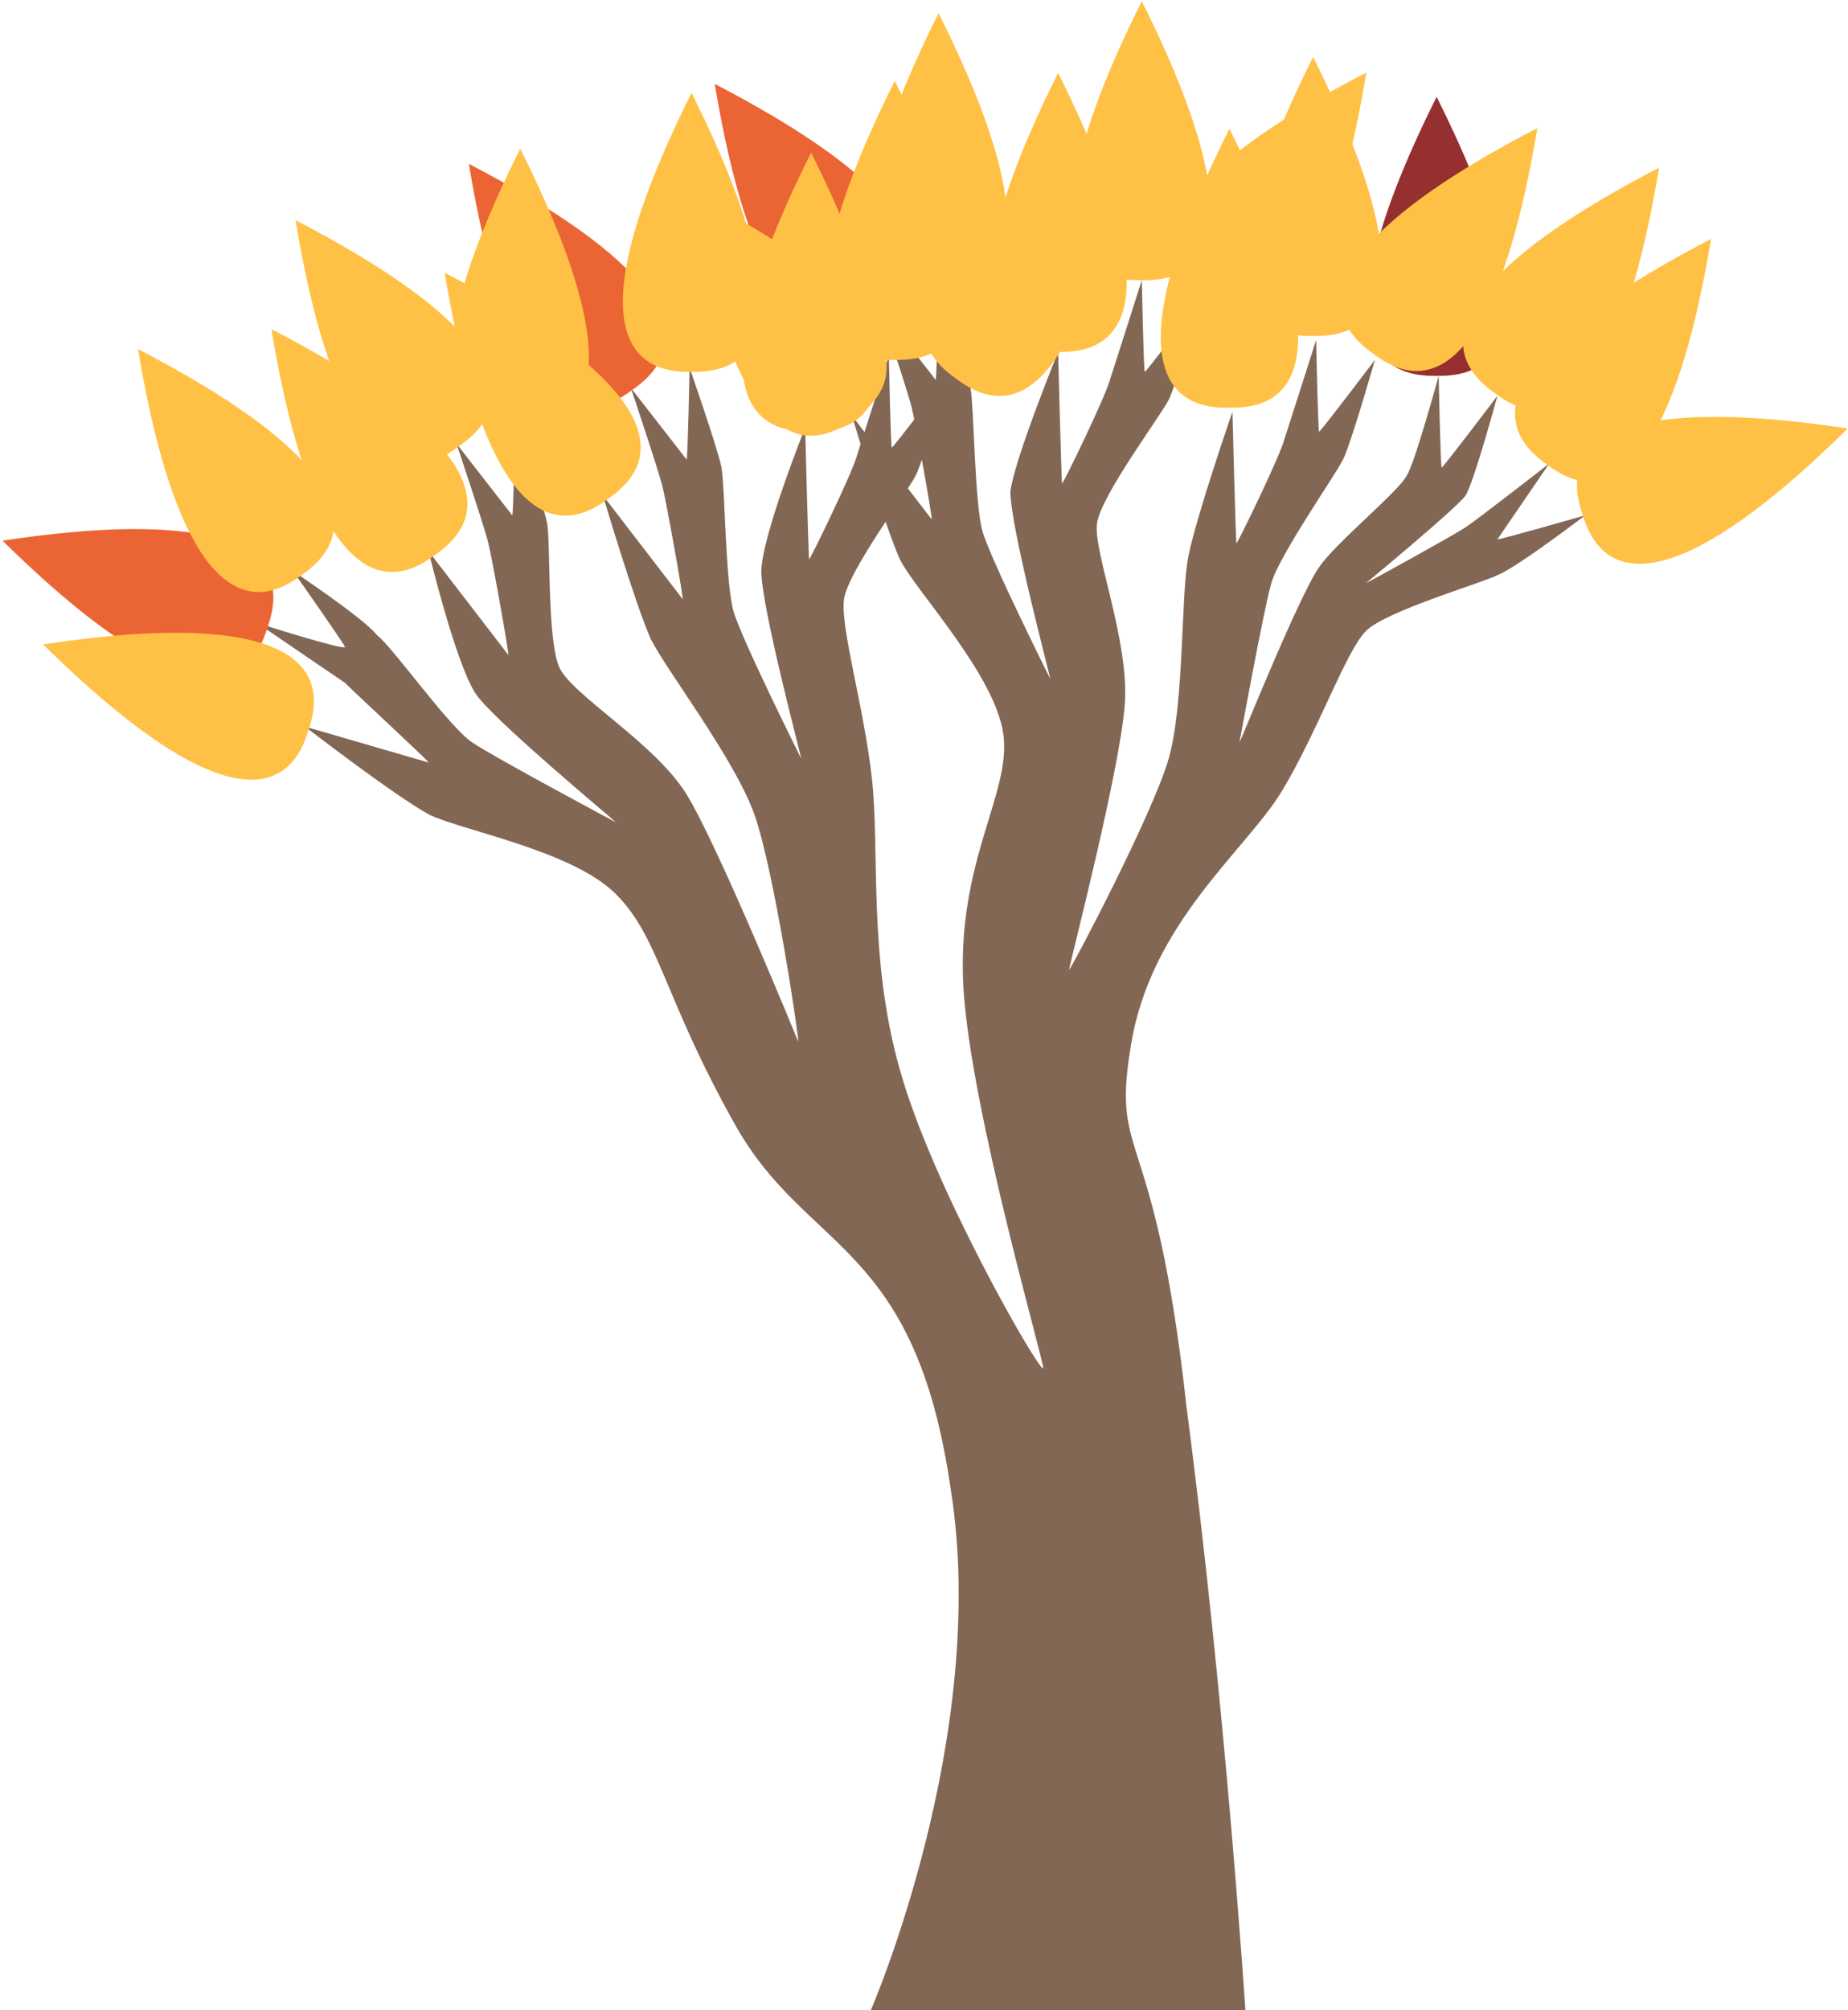 <?xml version="1.0" encoding="UTF-8" standalone="no"?>
<svg
   xmlns:dc="http://purl.org/dc/elements/1.1/"
   xmlns:cc="http://creativecommons.org/ns#"
   xmlns:rdf="http://www.w3.org/1999/02/22-rdf-syntax-ns#"
   xmlns:svg="http://www.w3.org/2000/svg"
   xmlns="http://www.w3.org/2000/svg"
   xmlns:sodipodi="http://sodipodi.sourceforge.net/DTD/sodipodi-0.dtd"
   xmlns:inkscape="http://www.inkscape.org/namespaces/inkscape"
   viewBox="0 0 1592.149 1731.103"
   class="background"
   version="1.1"
   id="svg110"
   sodipodi:docname="tree.svg"
   inkscape:version="1.0.1 (3bc2e813f5, 2020-09-07)"
   width="1592.149"
   height="1731.103">
  <style
     id="style118">
.dotodayleaf { 
    fill:#eb6534;
}
.overdueleaf { fill:#962f2f; }
.dolaterleaf { fill:#88ab75; }
.dosoonleaf { fill:#ffc145; }
.tree { fill:#826754; }
.earth { fill:#4a3b30; }
</style>
  <defs
     id="defs114" />
  <sodipodi:namedview
     pagecolor="#ffffff"
     bordercolor="#666666"
     borderopacity="1"
     objecttolerance="10"
     gridtolerance="10"
     guidetolerance="10"
     inkscape:pageopacity="0"
     inkscape:pageshadow="2"
     inkscape:window-width="1342"
     inkscape:window-height="725"
     id="namedview112"
     showgrid="false"
     inkscape:zoom="0.2176591"
     inkscape:cx="795.36324"
     inkscape:cy="865.80822"
     inkscape:window-x="10"
     inkscape:window-y="10"
     inkscape:window-maximized="0"
     inkscape:current-layer="svg110"
     inkscape:document-rotation="0" />
  <g
     transform="matrix(3432.703,0,0,3432.703,911.627,1731.103)"
     id="g108"
     class="tree  dosoonleaf  dolaterleaf  overdueleaf  dotodayleaf">
    <path
       class="tree"
       d="m -0.047,0 c 0,0 0.03,-0.069 0.02,-0.131 -0.009,-0.062 -0.036,-0.059 -0.054,-0.091 -0.018,-0.032 -0.019,-0.047 -0.03,-0.058 -0.011,-0.011 -0.039,-0.016 -0.047,-0.02 -0.009,-0.005 -0.031,-0.022 -0.031,-0.022 0,0 0.031,0.009 0.031,0.009 1.9881e-4,-1.9606e-4 -0.018,-0.017 -0.021,-0.02 -0.003,-0.002 -0.022,-0.015 -0.022,-0.015 0,0 0.022,0.007 0.022,0.006 1.7837e-4,-2.455e-4 -0.013,-0.019 -0.013,-0.019 0,0 0.018,0.012 0.021,0.016 0.004,0.003 0.018,0.023 0.024,0.027 0.006,0.004 0.036,0.02 0.036,0.02 6.69e-6,-1.9411e-4 -0.03,-0.025 -0.035,-0.032 -0.005,-0.007 -0.012,-0.036 -0.012,-0.036 0,0 0.02,0.026 0.02,0.026 2.7608e-4,-4.175e-5 -0.004,-0.024 -0.005,-0.028 -9.4197e-4,-0.004 -0.008,-0.025 -0.008,-0.025 0,0 0.014,0.018 0.014,0.018 2.886e-4,-9.377e-5 7.5438e-4,-0.023 7.5438e-4,-0.023 0,0 0.007,0.02 0.008,0.025 8.7827e-4,0.005 -1.121e-5,0.029 0.003,0.036 0.003,0.007 0.024,0.019 0.032,0.032 0.008,0.013 0.028,0.062 0.028,0.062 3.8098e-4,1.0942e-4 -0.006,-0.043 -0.011,-0.057 -0.005,-0.014 -0.022,-0.036 -0.026,-0.044 -0.004,-0.009 -0.012,-0.036 -0.012,-0.036 0,0 0.02,0.026 0.02,0.026 2.7609e-4,-4.175e-5 -0.004,-0.024 -0.005,-0.028 -9.4198e-4,-0.004 -0.008,-0.025 -0.008,-0.025 0,0 0.014,0.018 0.014,0.018 2.8861e-4,-9.377e-5 7.5439e-4,-0.023 7.5439e-4,-0.023 0,0 0.007,0.02 0.008,0.025 8.7827e-4,0.005 0.001,0.029 0.003,0.036 0.002,0.007 0.017,0.037 0.017,0.037 1.1951e-4,-1.5311e-4 -0.01,-0.038 -0.01,-0.047 1.5923e-4,-0.009 0.011,-0.036 0.011,-0.036 0,0 8.298e-4,0.033 0.001,0.033 2.479e-4,1.285e-4 0.011,-0.022 0.012,-0.026 0.001,-0.003 0.008,-0.025 0.008,-0.025 0,0 4.6578e-4,0.023 7.5439e-4,0.023 2.8861e-4,9.377e-5 0.014,-0.018 0.014,-0.018 0,0 -0.006,0.021 -0.008,0.025 -0.002,0.004 -0.017,0.024 -0.018,0.031 -0.001,0.007 0.005,0.027 0.007,0.045 0.002,0.018 -0.001,0.045 0.007,0.073 0.008,0.029 0.035,0.076 0.036,0.075 4.9775e-4,-6.3767e-4 -0.018,-0.064 -0.02,-0.095 -0.002,-0.032 0.012,-0.049 0.01,-0.064 -0.002,-0.015 -0.022,-0.036 -0.026,-0.044 -0.004,-0.009 -0.012,-0.036 -0.012,-0.036 0,0 0.02,0.026 0.02,0.026 2.7609e-4,-4.175e-5 -0.004,-0.024 -0.005,-0.028 -9.4198e-4,-0.004 -0.008,-0.025 -0.008,-0.025 0,0 0.014,0.018 0.014,0.018 2.8861e-4,-9.378e-5 7.5439e-4,-0.023 7.5439e-4,-0.023 0,0 0.007,0.02 0.008,0.025 8.7827e-4,0.005 0.001,0.029 0.003,0.036 0.002,0.007 0.017,0.037 0.017,0.037 1.1951e-4,-1.531e-4 -0.01,-0.038 -0.01,-0.047 C -0.011,-0.389 0,-0.416 0,-0.416 c 0,0 8.2979722e-4,0.033 0.001,0.033 2.479e-4,1.285e-4 0.011,-0.022 0.012,-0.026 0.001,-0.003 0.008,-0.025 0.008,-0.025 0,0 4.6578e-4,0.023 7.5438e-4,0.023 2.8861e-4,9.378e-5 0.014,-0.018 0.014,-0.018 0,0 -0.006,0.021 -0.008,0.025 -0.002,0.004 -0.017,0.024 -0.018,0.031 -0.001,0.007 0.008,0.029 0.007,0.045 -9.6828e-4,0.016 -0.014,0.066 -0.014,0.067 2.4389e-4,3.1246e-4 0.021,-0.039 0.025,-0.053 0.004,-0.014 0.003,-0.042 0.005,-0.051 0.002,-0.01 0.011,-0.036 0.011,-0.036 0,0 8.2979e-4,0.033 0.001,0.033 2.479e-4,1.285e-4 0.011,-0.022 0.012,-0.026 0.001,-0.003 0.008,-0.025 0.008,-0.025 0,0 4.6578e-4,0.023 7.5439e-4,0.023 2.886e-4,9.378e-5 0.014,-0.018 0.014,-0.018 0,0 -0.006,0.021 -0.008,0.025 -0.002,0.004 -0.016,0.024 -0.018,0.031 -0.002,0.007 -0.008,0.04 -0.008,0.04 1.8668e-4,-5.361e-5 0.015,-0.037 0.02,-0.044 0.004,-0.006 0.02,-0.019 0.022,-0.023 0.002,-0.003 0.008,-0.025 0.008,-0.025 0,0 4.6578e-4,0.023 7.5439e-4,0.023 2.886e-4,9.377e-5 0.014,-0.018 0.014,-0.018 0,0 -0.006,0.022 -0.008,0.025 -0.002,0.003 -0.025,0.022 -0.025,0.022 3.28e-6,9.512e-5 0.022,-0.012 0.025,-0.014 0.003,-0.002 0.021,-0.016 0.021,-0.016 0,0 -0.013,0.019 -0.013,0.019 1.7837e-4,2.455e-4 0.022,-0.006 0.022,-0.006 0,0 -0.017,0.013 -0.022,0.015 -0.004,0.002 -0.028,0.009 -0.033,0.014 -0.005,0.005 -0.012,0.025 -0.021,0.04 -0.009,0.015 -0.033,0.033 -0.038,0.064 -0.005,0.03 0.006,0.018 0.014,0.091 C 0.042,-0.077 0.047,0 0.047,0"
       id="path4" />
    <g
       id="g106">
      <g
         transform="translate(0.095,-0.41)"
         id="g8">
        <path
           class="overdueleaf"
           transform="scale(-0.07)"
           d="M 0,1 C -0.5,0 -0.1,0 0,0 0.1,0 0.5,0 0,1"
           id="path6" />
      </g>
      <g
         transform="rotate(-72,-0.338,-0.037)"
         id="g12">
        <path
           class="dotodayleaf"
           transform="scale(-0.07)"
           d="M 0,1 C -0.5,0 -0.1,0 0,0 0.1,0 0.5,0 0,1"
           id="path10" />
      </g>
      <g
         transform="rotate(-36,-0.679,-0.144)"
         id="g16">
        <path
           class="dotodayleaf"
           transform="scale(-0.07)"
           d="M 0,1 C -0.5,0 -0.1,0 0,0 0.1,0 0.5,0 0,1"
           id="path14" />
      </g>
      <g
         transform="rotate(-36,-0.679,-0.039)"
         id="g20">
        <path
           class="dotodayleaf"
           transform="scale(-0.07)"
           d="M 0,1 C -0.5,0 -0.1,0 0,0 0.1,0 0.5,0 0,1"
           id="path18" />
      </g>
      <g
         transform="translate(0.064,-0.42)"
         id="g24">
        <path
           class="dosoonleaf"
           transform="scale(-0.07)"
           d="M 0,1 C -0.5,0 -0.1,0 0,0 0.1,0 0.5,0 0,1"
           id="path22" />
      </g>
      <g
         transform="rotate(-36,-0.679,0.035)"
         id="g28">
        <path
           class="dosoonleaf"
           transform="scale(-0.07)"
           d="M 0,1 C -0.5,0 -0.1,0 0,0 0.1,0 0.5,0 0,1"
           id="path26" />
      </g>
      <g
         transform="translate(0.021,-0.434)"
         id="g32">
        <path
           class="dosoonleaf"
           transform="scale(-0.07)"
           d="M 0,1 C -0.5,0 -0.1,0 0,0 0.1,0 0.5,0 0,1"
           id="path30" />
      </g>
      <g
         transform="translate(-0.041,-0.414)"
         id="g36">
        <path
           class="dosoonleaf"
           transform="scale(-0.07)"
           d="M 0,1 C -0.5,0 -0.1,0 0,0 0.1,0 0.5,0 0,1"
           id="path34" />
      </g>
      <g
         transform="rotate(36,0.658,-0.005)"
         id="g40">
        <path
           class="dosoonleaf"
           transform="scale(-0.07)"
           d="M 0,1 C -0.5,0 -0.1,0 0,0 0.1,0 0.5,0 0,1"
           id="path38" />
      </g>
      <g
         transform="rotate(-72,-0.315,-0.031)"
         id="g44">
        <path
           class="dosoonleaf"
           transform="scale(-0.07)"
           d="M 0,1 C -0.5,0 -0.1,0 0,0 0.1,0 0.5,0 0,1"
           id="path42" />
      </g>
      <g
         transform="rotate(-36,-0.64,-0.121)"
         id="g48">
        <path
           class="dosoonleaf"
           transform="scale(-0.07)"
           d="M 0,1 C -0.5,0 -0.1,0 0,0 0.1,0 0.5,0 0,1"
           id="path46" />
      </g>
      <g
         transform="rotate(-36,-0.64,-0.016)"
         id="g52">
        <path
           class="dosoonleaf"
           transform="scale(-0.07)"
           d="M 0,1 C -0.5,0 -0.1,0 0,0 0.1,0 0.5,0 0,1"
           id="path50" />
      </g>
      <g
         transform="translate(0.043,-0.402)"
         id="g56">
        <path
           class="dosoonleaf"
           transform="scale(-0.07)"
           d="M 0,1 C -0.5,0 -0.1,0 0,0 0.1,0 0.5,0 0,1"
           id="path54" />
      </g>
      <g
         transform="rotate(-36,-0.64,0.058)"
         id="g60">
        <path
           class="dosoonleaf"
           transform="scale(-0.07)"
           d="M 0,1 C -0.5,0 -0.1,0 0,0 0.1,0 0.5,0 0,1"
           id="path58" />
      </g>
      <g
         transform="translate(0,-0.416)"
         id="g64">
        <path
           class="dosoonleaf"
           transform="scale(-0.07)"
           d="M 0,1 C -0.5,0 -0.1,0 0,0 0.1,0 0.5,0 0,1"
           id="path62" />
      </g>
      <g
         transform="translate(-0.062,-0.396)"
         id="g68">
        <path
           class="dosoonleaf"
           transform="scale(-0.07)"
           d="M 0,1 C -0.5,0 -0.1,0 0,0 0.1,0 0.5,0 0,1"
           id="path66" />
      </g>
      <g
         transform="rotate(36,0.679,-0.034)"
         id="g72">
        <path
           class="dosoonleaf"
           transform="scale(-0.07)"
           d="M 0,1 C -0.5,0 -0.1,0 0,0 0.1,0 0.5,0 0,1"
           id="path70" />
      </g>
      <g
         transform="rotate(-36,-0.649,0.112)"
         id="g76">
        <path
           class="dosoonleaf"
           transform="scale(-0.07)"
           d="M 0,1 C -0.5,0 -0.1,0 0,0 0.1,0 0.5,0 0,1"
           id="path74" />
      </g>
      <g
         transform="translate(-0.03,-0.431)"
         id="g80">
        <path
           class="dosoonleaf"
           transform="scale(-0.07)"
           d="M 0,1 C -0.5,0 -0.1,0 0,0 0.1,0 0.5,0 0,1"
           id="path78" />
      </g>
      <g
         transform="translate(-0.092,-0.411)"
         id="g84">
        <path
           class="dosoonleaf"
           transform="scale(-0.07)"
           d="M 0,1 C -0.5,0 -0.1,0 0,0 0.1,0 0.5,0 0,1"
           id="path82" />
      </g>
      <g
         transform="rotate(36,0.679,-0.086)"
         id="g88">
        <path
           class="dosoonleaf"
           transform="scale(-0.07)"
           d="M 0,1 C -0.5,0 -0.1,0 0,0 0.1,0 0.5,0 0,1"
           id="path86" />
      </g>
      <g
         transform="translate(-0.135,-0.397)"
         id="g92">
        <path
           class="dosoonleaf"
           transform="scale(-0.07)"
           d="M 0,1 C -0.5,0 -0.1,0 0,0 0.1,0 0.5,0 0,1"
           id="path90" />
      </g>
      <g
         transform="rotate(36,0.679,-0.159)"
         id="g96">
        <path
           class="dosoonleaf"
           transform="scale(-0.07)"
           d="M 0,1 C -0.5,0 -0.1,0 0,0 0.1,0 0.5,0 0,1"
           id="path94" />
      </g>
      <g
         transform="rotate(36,0.617,-0.244)"
         id="g100">
        <path
           class="dosoonleaf"
           transform="scale(-0.07)"
           d="M 0,1 C -0.5,0 -0.1,0 0,0 0.1,0 0.5,0 0,1"
           id="path98" />
      </g>
      <g
         transform="rotate(72,0.324,-0.097)"
         id="g104">
        <path
           class="dosoonleaf"
           transform="scale(-0.07)"
           d="M 0,1 C -0.5,0 -0.1,0 0,0 0.1,0 0.5,0 0,1"
           id="path102" />
      </g>
    </g>
  </g>
</svg>
